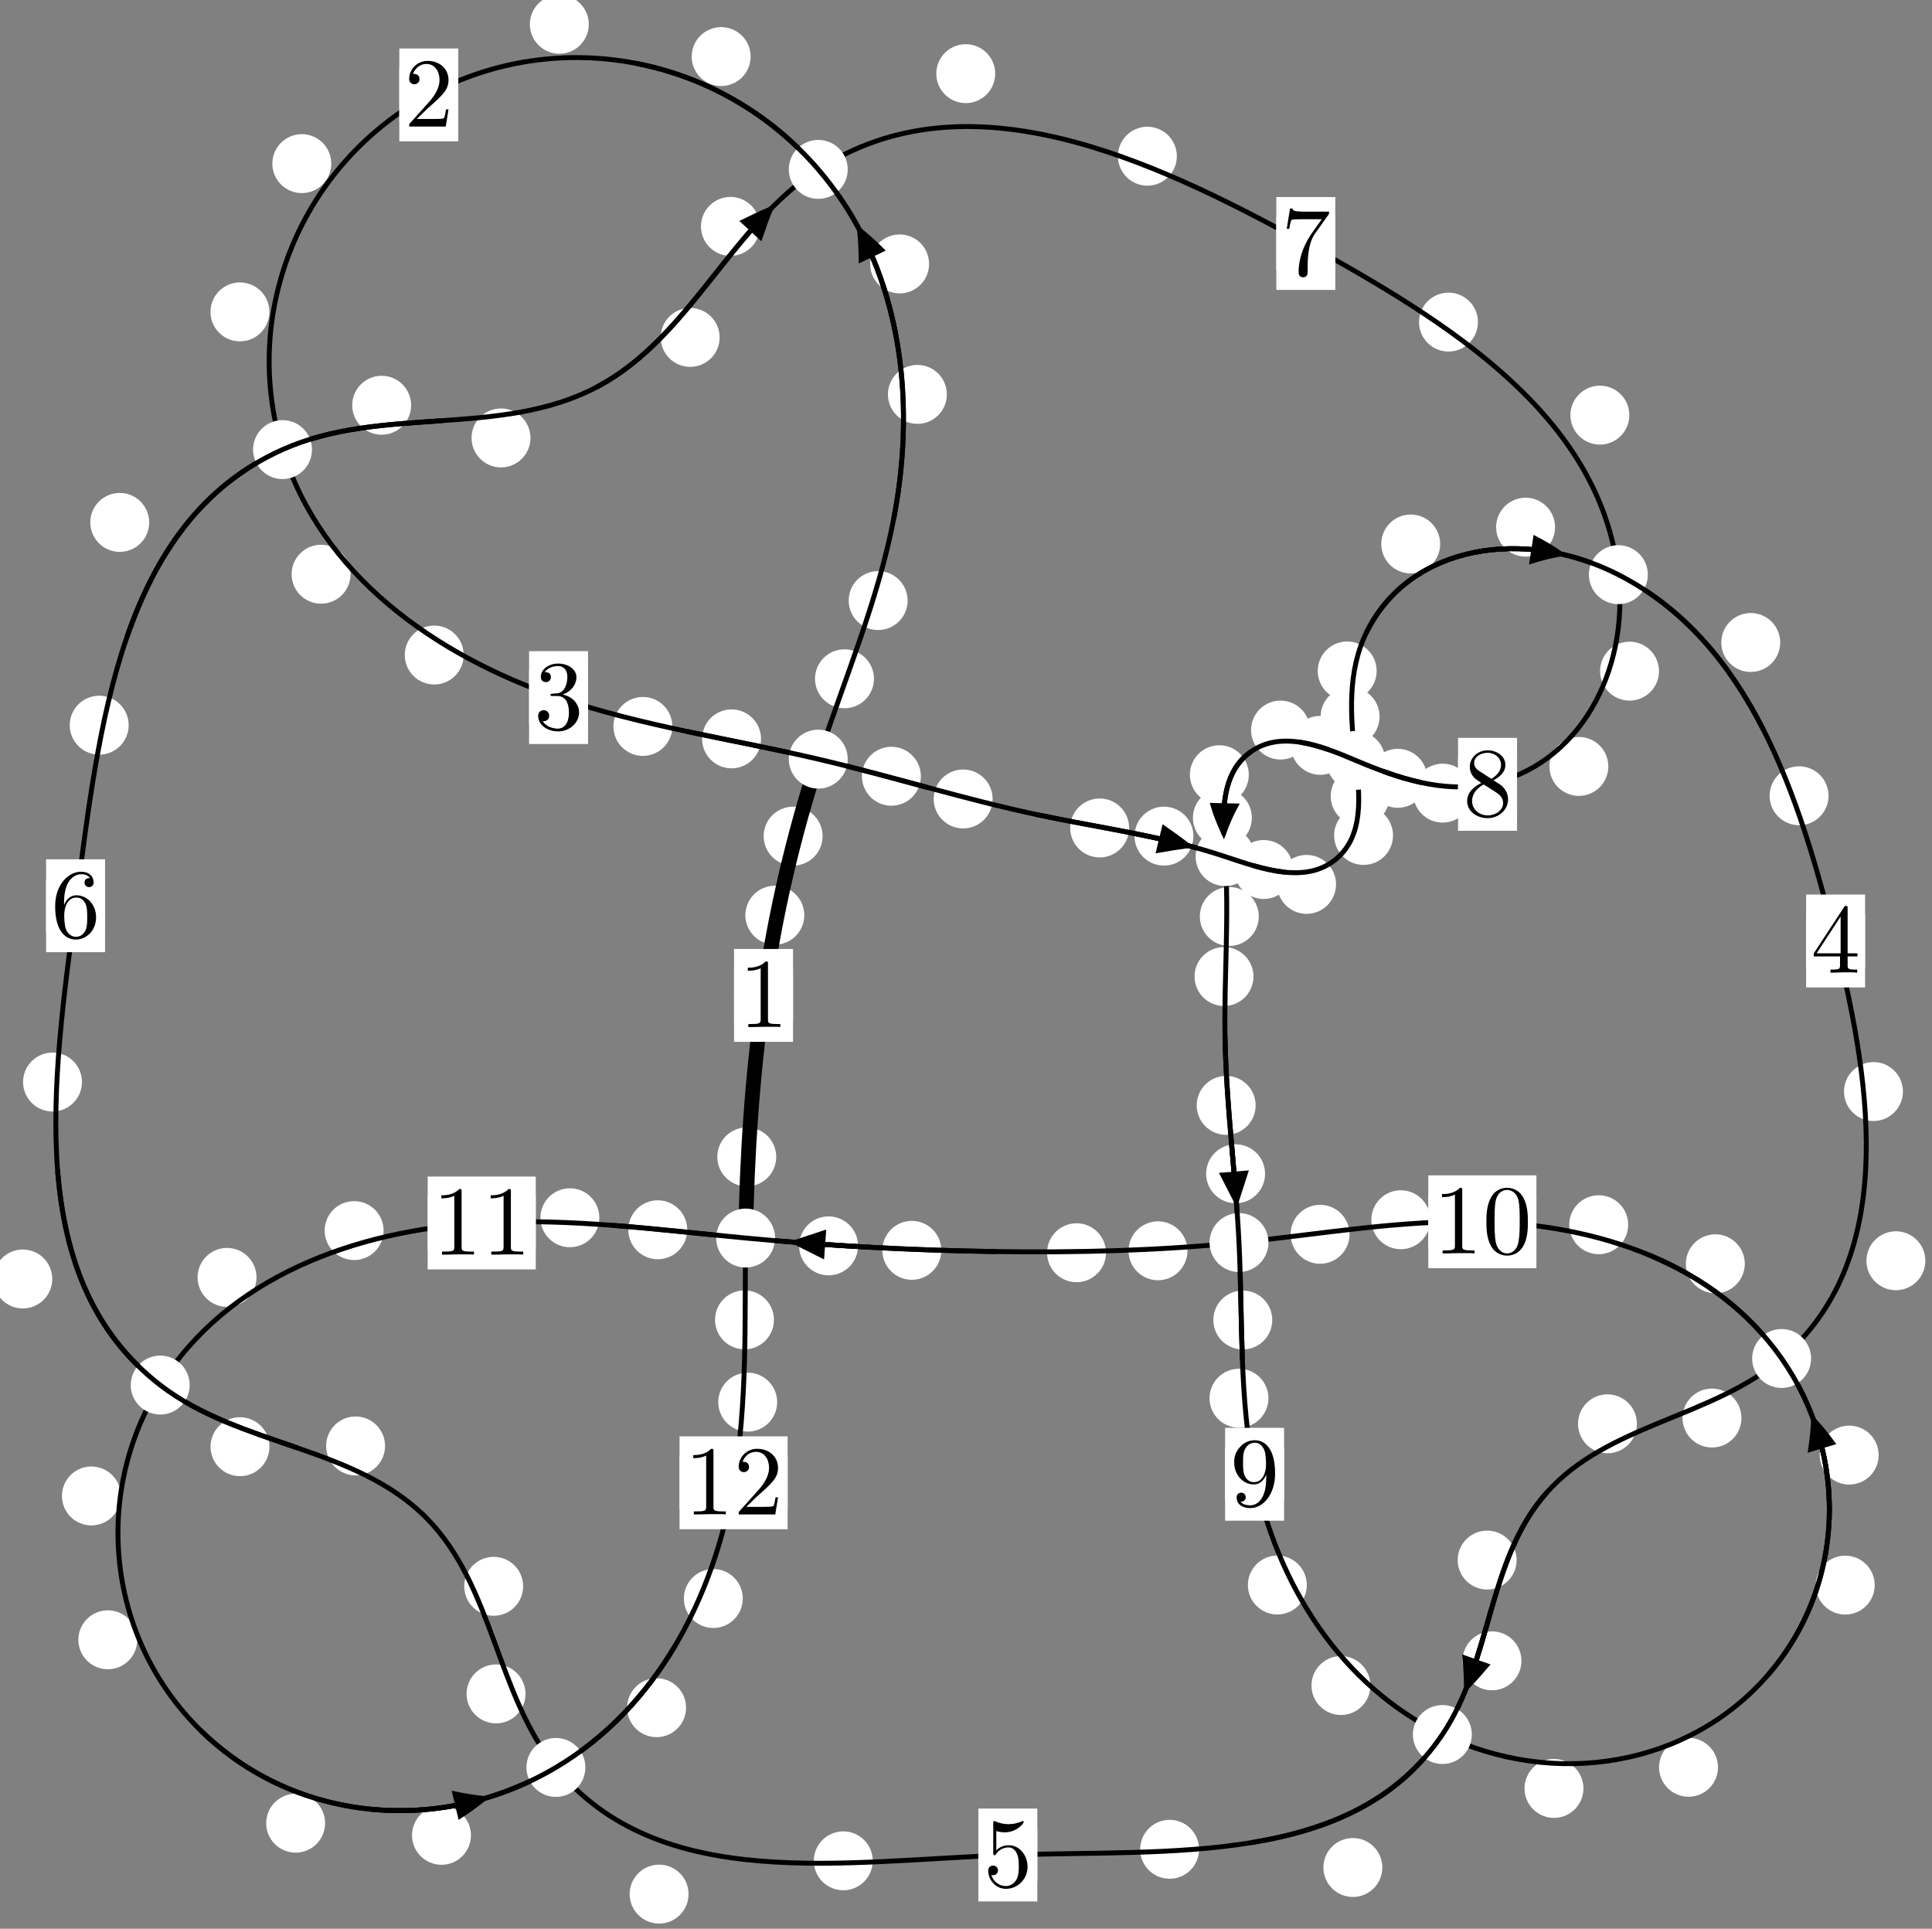 <?xml version="1.0"?>
<!-- Created by MetaPost 1.999 on 2021.07.06:0011 -->
<svg version="1.1" xmlns="http://www.w3.org/2000/svg" xmlns:xlink="http://www.w3.org/1999/xlink" width="195.972" height="195.634" viewBox="0 0 195.972 195.634">
<rect x="0" y="0" width="195.972" height="195.634" fill="#808080" stroke="none"/>
<!-- Original BoundingBox: -83.674881 -118.108795 112.297241 77.525467 -->
  <defs>
    <g transform="scale(0.01,0.01)" id="GLYPHcmr10_48">
      <path style="fill-rule: evenodd;" d="M460 -320C460 -400,455 -480,420 -554C374 -650,292 -666,250 -666C190 -666,117 -640,76 -547C44 -478,39 -400,39 -320C39 -245,43 -155,84 -79C127 2,200 22,249 22C303 22,379 1,423 -94C455 -163,460 -241,460 -320M249 -0C210 -0,151 -25,133 -121C122 -181,122 -273,122 -332C122 -396,122 -462,130 -516C149 -635,224 -644,249 -644C282 -644,348 -626,367 -527C377 -471,377 -395,377 -332C377 -257,377 -189,366 -125C351 -30,294 -0,249 -0"></path>
    </g>
    <g transform="scale(0.01,0.01)" id="GLYPHcmr10_49">
      <path style="fill-rule: evenodd;" d="M294 -640C294 -664,294 -666,271 -666C209 -602,121 -602,89 -602L89 -571C109 -571,168 -571,220 -597L220 -79C220 -43,217 -31,127 -31L95 -31L95 -0L257 -0L130 -3L217 -3L257 -3L297 -3L384 -3L419 -0L419 -31L387 -31C297 -31,294 -42,294 -79"></path>
    </g>
    <g transform="scale(0.01,0.01)" id="GLYPHcmr10_50">
      <path style="fill-rule: evenodd;" d="M127 -77L233 -180C389 -318,449 -372,449 -472C449 -586,359 -666,237 -666C124 -666,50 -574,50 -485C50 -429,100 -429,103 -429C120 -429,155 -441,155 -482C155 -508,137 -534,102 -534C94 -534,92 -534,89 -533C112 -598,166 -635,224 -635C315 -635,358 -554,358 -472C358 -392,308 -313,253 -251L61 -37C50 -26,50 -24,50 -0L421 -0L449 -174L424 -174C419 -144,412 -100,402 -85C395 -77,329 -77,307 -77"></path>
    </g>
    <g transform="scale(0.01,0.01)" id="GLYPHcmr10_51">
      <path style="fill-rule: evenodd;" d="M290 -352C372 -379,430 -449,430 -528C430 -610,342 -666,246 -666C145 -666,69 -606,69 -530C69 -497,91 -478,120 -478C151 -478,171 -500,171 -529C171 -579,124 -579,109 -579C140 -628,206 -641,242 -641C283 -641,338 -619,338 -529C338 -517,336 -459,310 -415C280 -367,246 -364,221 -363C213 -362,189 -360,182 -360C174 -359,167 -358,167 -348C167 -337,174 -337,191 -337L235 -337C317 -337,354 -269,354 -171C354 -35,285 -6,241 -6C198 -6,123 -23,88 -82C123 -77,154 -99,154 -137C154 -173,127 -193,98 -193C74 -193,42 -179,42 -135C42 -44,135 22,244 22C366 22,457 -69,457 -171C457 -253,394 -331,290 -352"></path>
    </g>
    <g transform="scale(0.01,0.01)" id="GLYPHcmr10_52">
      <path style="fill-rule: evenodd;" d="M294 -165L294 -78C294 -42,292 -31,218 -31L197 -31L197 -0L332 -0L238 -3L290 -3L332 -3L374 -3L427 -3L468 -0L468 -31L447 -31C373 -31,371 -42,371 -78L371 -165L471 -165L471 -196L371 -196L371 -651C371 -671,371 -677,355 -677C346 -677,343 -677,335 -665L28 -196L28 -165M300 -196L56 -196L300 -569"></path>
    </g>
    <g transform="scale(0.01,0.01)" id="GLYPHcmr10_53">
      <path style="fill-rule: evenodd;" d="M449 -201C449 -320,367 -420,259 -420C211 -420,168 -404,132 -369L132 -564C152 -558,185 -551,217 -551C340 -551,410 -642,410 -655C410 -661,407 -666,400 -666C399 -666,397 -666,392 -663C372 -654,323 -634,256 -634C216 -634,170 -641,123 -662C115 -665,113 -665,111 -665C101 -665,101 -657,101 -641L101 -345C101 -327,101 -319,115 -319C122 -319,124 -322,128 -328C139 -344,176 -398,257 -398C309 -398,334 -352,342 -334C358 -297,360 -258,360 -208C360 -173,360 -113,336 -71C312 -32,275 -6,229 -6C156 -6,99 -59,82 -118C85 -117,88 -116,99 -116C132 -116,149 -141,149 -165C149 -189,132 -214,99 -214C85 -214,50 -207,50 -161C50 -75,119 22,231 22C347 22,449 -74,449 -201"></path>
    </g>
    <g transform="scale(0.01,0.01)" id="GLYPHcmr10_54">
      <path style="fill-rule: evenodd;" d="M132 -328L132 -352C132 -605,256 -641,307 -641C331 -641,373 -635,395 -601C380 -601,340 -601,340 -556C340 -525,364 -510,386 -510C402 -510,432 -519,432 -558C432 -618,388 -666,305 -666C177 -666,42 -537,42 -316C42 -49,158 22,251 22C362 22,457 -72,457 -204C457 -331,368 -427,257 -427C189 -427,152 -376,132 -328M251 -6C188 -6,158 -66,152 -81C134 -128,134 -208,134 -226C134 -304,166 -404,256 -404C272 -404,318 -404,349 -342C367 -305,367 -254,367 -205C367 -157,367 -107,350 -71C320 -11,274 -6,251 -6"></path>
    </g>
    <g transform="scale(0.01,0.01)" id="GLYPHcmr10_55">
      <path style="fill-rule: evenodd;" d="M476 -609C485 -621,485 -623,485 -644L242 -644C120 -644,118 -657,114 -676L89 -676L56 -470L81 -470C84 -486,93 -549,106 -561C113 -567,191 -567,204 -567L411 -567C400 -551,321 -442,299 -409C209 -274,176 -135,176 -33C176 -23,176 22,222 22C268 22,268 -23,268 -33L268 -84C268 -139,271 -194,279 -248C283 -271,297 -357,341 -419"></path>
    </g>
    <g transform="scale(0.01,0.01)" id="GLYPHcmr10_56">
      <path style="fill-rule: evenodd;" d="M163 -457C117 -487,113 -521,113 -538C113 -599,178 -641,249 -641C322 -641,386 -589,386 -517C386 -460,347 -412,287 -377M309 -362C381 -399,430 -451,430 -517C430 -609,341 -666,250 -666C150 -666,69 -592,69 -499C69 -481,71 -436,113 -389C124 -377,161 -352,186 -335C128 -306,42 -250,42 -151C42 -45,144 22,249 22C362 22,457 -61,457 -168C457 -204,446 -249,408 -291C389 -312,373 -322,309 -362M209 -320L332 -242C360 -223,407 -193,407 -132C407 -58,332 -6,250 -6C164 -6,92 -68,92 -151C92 -209,124 -273,209 -320"></path>
    </g>
    <g transform="scale(0.01,0.01)" id="GLYPHcmr10_57">
      <path style="fill-rule: evenodd;" d="M367 -318L367 -286C367 -52,263 -6,205 -6C188 -6,134 -8,107 -42C151 -42,159 -71,159 -88C159 -119,135 -134,113 -134C97 -134,67 -125,67 -86C67 -19,121 22,206 22C335 22,457 -114,457 -329C457 -598,342 -666,253 -666C198 -666,149 -648,106 -603C65 -558,42 -516,42 -441C42 -316,130 -218,242 -218C303 -218,344 -260,367 -318M243 -241C227 -241,181 -241,150 -304C132 -341,132 -391,132 -440C132 -494,132 -541,153 -578C180 -628,218 -641,253 -641C299 -641,332 -607,349 -562C361 -530,365 -467,365 -421C365 -338,331 -241,243 -241"></path>
    </g>
  </defs>
  <path d="M81.583 92.829C81.583 92.036,81.268 91.276,80.707 90.716C80.147 90.155,79.387 89.84,78.594 89.84C77.801 89.84,77.041 90.155,76.481 90.716C75.92 91.276,75.605 92.036,75.605 92.829C75.605 93.622,75.92 94.382,76.481 94.942C77.041 95.503,77.801 95.818,78.594 95.818C79.387 95.818,80.147 95.503,80.707 94.942C81.268 94.382,81.583 93.622,81.583 92.829Z" style="fill: rgb(100%,100%,100%);stroke: none;"></path>
  <path d="M80.439 100.964C80.439 100.172,80.124 99.411,79.563 98.851C79.003 98.291,78.243 97.976,77.45 97.976C76.657 97.976,75.897 98.291,75.337 98.851C74.776 99.411,74.461 100.172,74.461 100.964C74.461 101.757,74.776 102.517,75.337 103.078C75.897 103.638,76.657 103.953,77.45 103.953C78.243 103.953,79.003 103.638,79.563 103.078C80.124 102.517,80.439 101.757,80.439 100.964Z" style="fill: rgb(100%,100%,100%);stroke: none;"></path>
  <path d="M88.649 68.849C88.649 68.056,88.334 67.296,87.773 66.736C87.213 66.175,86.453 65.86,85.66 65.86C84.867 65.86,84.107 66.175,83.547 66.736C82.986 67.296,82.671 68.056,82.671 68.849C82.671 69.642,82.986 70.402,83.547 70.962C84.107 71.523,84.867 71.838,85.66 71.838C86.453 71.838,87.213 71.523,87.773 70.962C88.334 70.402,88.649 69.642,88.649 68.849Z" style="fill: rgb(100%,100%,100%);stroke: none;"></path>
  <path d="M83.44 84.81C83.44 84.017,83.125 83.257,82.564 82.697C82.004 82.136,81.244 81.821,80.451 81.821C79.658 81.821,78.898 82.136,78.338 82.697C77.777 83.257,77.462 84.017,77.462 84.81C77.462 85.603,77.777 86.363,78.338 86.923C78.898 87.484,79.658 87.799,80.451 87.799C81.244 87.799,82.004 87.484,82.564 86.923C83.125 86.363,83.44 85.603,83.44 84.81Z" style="fill: rgb(100%,100%,100%);stroke: none;"></path>
  <path d="M96.045 40.003C96.045 39.21,95.73 38.45,95.17 37.89C94.609 37.329,93.849 37.014,93.056 37.014C92.264 37.014,91.504 37.329,90.943 37.89C90.383 38.45,90.068 39.21,90.068 40.003C90.068 40.796,90.383 41.556,90.943 42.116C91.504 42.677,92.264 42.992,93.056 42.992C93.849 42.992,94.609 42.677,95.17 42.116C95.73 41.556,96.045 40.796,96.045 40.003Z" style="fill: rgb(100%,100%,100%);stroke: none;"></path>
  <path d="M92.064 60.915C92.064 60.122,91.749 59.362,91.189 58.802C90.628 58.241,89.868 57.926,89.075 57.926C88.283 57.926,87.523 58.241,86.962 58.802C86.402 59.362,86.087 60.122,86.087 60.915C86.087 61.708,86.402 62.468,86.962 63.028C87.523 63.589,88.283 63.904,89.075 63.904C89.868 63.904,90.628 63.589,91.189 63.028C91.749 62.468,92.064 61.708,92.064 60.915Z" style="fill: rgb(100%,100%,100%);stroke: none;"></path>
  <path d="M76.14 5.738C76.14 4.945,75.825 4.185,75.265 3.625C74.704 3.064,73.944 2.749,73.152 2.749C72.359 2.749,71.599 3.064,71.038 3.625C70.478 4.185,70.163 4.945,70.163 5.738C70.163 6.531,70.478 7.291,71.038 7.851C71.599 8.412,72.359 8.727,73.152 8.727C73.944 8.727,74.704 8.412,75.265 7.851C75.825 7.291,76.14 6.531,76.14 5.738Z" style="fill: rgb(100%,100%,100%);stroke: none;"></path>
  <path d="M94.242 26.77C94.242 25.977,93.927 25.217,93.366 24.656C92.806 24.096,92.046 23.781,91.253 23.781C90.46 23.781,89.7 24.096,89.14 24.656C88.579 25.217,88.264 25.977,88.264 26.77C88.264 27.562,88.579 28.323,89.14 28.883C89.7 29.444,90.46 29.759,91.253 29.759C92.046 29.759,92.806 29.444,93.366 28.883C93.927 28.323,94.242 27.562,94.242 26.77Z" style="fill: rgb(100%,100%,100%);stroke: none;"></path>
  <path d="M33.603 16.597C33.603 15.804,33.288 15.044,32.728 14.484C32.167 13.923,31.407 13.608,30.614 13.608C29.822 13.608,29.062 13.923,28.501 14.484C27.941 15.044,27.626 15.804,27.626 16.597C27.626 17.39,27.941 18.15,28.501 18.71C29.062 19.271,29.822 19.586,30.614 19.586C31.407 19.586,32.167 19.271,32.728 18.71C33.288 18.15,33.603 17.39,33.603 16.597Z" style="fill: rgb(100%,100%,100%);stroke: none;"></path>
  <path d="M59.722 2.463C59.722 1.671,59.407 0.91,58.846 0.35C58.286 -0.211,57.526 -0.525,56.733 -0.525C55.94 -0.525,55.18 -0.211,54.62 0.35C54.059 0.91,53.744 1.671,53.744 2.463C53.744 3.256,54.059 4.016,54.62 4.577C55.18 5.137,55.94 5.452,56.733 5.452C57.526 5.452,58.286 5.137,58.846 4.577C59.407 4.016,59.722 3.256,59.722 2.463Z" style="fill: rgb(100%,100%,100%);stroke: none;"></path>
  <path d="M35.556 58.243C35.556 57.451,35.242 56.69,34.681 56.13C34.121 55.569,33.36 55.255,32.568 55.255C31.775 55.255,31.015 55.569,30.454 56.13C29.894 56.69,29.579 57.451,29.579 58.243C29.579 59.036,29.894 59.796,30.454 60.357C31.015 60.917,31.775 61.232,32.568 61.232C33.36 61.232,34.121 60.917,34.681 60.357C35.242 59.796,35.556 59.036,35.556 58.243Z" style="fill: rgb(100%,100%,100%);stroke: none;"></path>
  <path d="M27.326 31.635C27.326 30.842,27.012 30.082,26.451 29.522C25.891 28.961,25.13 28.646,24.338 28.646C23.545 28.646,22.785 28.961,22.224 29.522C21.664 30.082,21.349 30.842,21.349 31.635C21.349 32.428,21.664 33.188,22.224 33.748C22.785 34.309,23.545 34.624,24.338 34.624C25.13 34.624,25.891 34.309,26.451 33.748C27.012 33.188,27.326 32.428,27.326 31.635Z" style="fill: rgb(100%,100%,100%);stroke: none;"></path>
  <path d="M68.198 73.681C68.198 72.889,67.883 72.128,67.323 71.568C66.763 71.007,66.002 70.693,65.21 70.693C64.417 70.693,63.657 71.007,63.096 71.568C62.536 72.128,62.221 72.889,62.221 73.681C62.221 74.474,62.536 75.234,63.096 75.795C63.657 76.355,64.417 76.67,65.21 76.67C66.002 76.67,66.763 76.355,67.323 75.795C67.883 75.234,68.198 74.474,68.198 73.681Z" style="fill: rgb(100%,100%,100%);stroke: none;"></path>
  <path d="M47.034 66.439C47.034 65.647,46.719 64.886,46.158 64.326C45.598 63.765,44.838 63.451,44.045 63.451C43.252 63.451,42.492 63.765,41.932 64.326C41.371 64.886,41.056 65.647,41.056 66.439C41.056 67.232,41.371 67.992,41.932 68.553C42.492 69.113,43.252 69.428,44.045 69.428C44.838 69.428,45.598 69.113,46.158 68.553C46.719 67.992,47.034 67.232,47.034 66.439Z" style="fill: rgb(100%,100%,100%);stroke: none;"></path>
  <path d="M93.408 78.735C93.408 77.943,93.093 77.183,92.532 76.622C91.972 76.062,91.212 75.747,90.419 75.747C89.626 75.747,88.866 76.062,88.306 76.622C87.745 77.183,87.43 77.943,87.43 78.735C87.43 79.528,87.745 80.288,88.306 80.849C88.866 81.409,89.626 81.724,90.419 81.724C91.212 81.724,91.972 81.409,92.532 80.849C93.093 80.288,93.408 79.528,93.408 78.735Z" style="fill: rgb(100%,100%,100%);stroke: none;"></path>
  <path d="M77.195 74.943C77.195 74.15,76.88 73.39,76.319 72.83C75.759 72.269,74.999 71.954,74.206 71.954C73.413 71.954,72.653 72.269,72.093 72.83C71.532 73.39,71.217 74.15,71.217 74.943C71.217 75.736,71.532 76.496,72.093 77.056C72.653 77.617,73.413 77.932,74.206 77.932C74.999 77.932,75.759 77.617,76.319 77.056C76.88 76.496,77.195 75.736,77.195 74.943Z" style="fill: rgb(100%,100%,100%);stroke: none;"></path>
  <path d="M114.532 83.979C114.532 83.187,114.218 82.426,113.657 81.866C113.097 81.305,112.336 80.99,111.544 80.99C110.751 80.99,109.991 81.305,109.43 81.866C108.87 82.426,108.555 83.187,108.555 83.979C108.555 84.772,108.87 85.532,109.43 86.093C109.991 86.653,110.751 86.968,111.544 86.968C112.336 86.968,113.097 86.653,113.657 86.093C114.218 85.532,114.532 84.772,114.532 83.979Z" style="fill: rgb(100%,100%,100%);stroke: none;"></path>
  <path d="M100.686 81.038C100.686 80.246,100.371 79.486,99.81 78.925C99.25 78.365,98.49 78.05,97.697 78.05C96.904 78.05,96.144 78.365,95.584 78.925C95.023 79.486,94.708 80.246,94.708 81.038C94.708 81.831,95.023 82.591,95.584 83.152C96.144 83.712,96.904 84.027,97.697 84.027C98.49 84.027,99.25 83.712,99.81 83.152C100.371 82.591,100.686 81.831,100.686 81.038Z" style="fill: rgb(100%,100%,100%);stroke: none;"></path>
  <path d="M131.169 88.194C131.169 87.402,130.854 86.641,130.293 86.081C129.733 85.521,128.973 85.206,128.18 85.206C127.387 85.206,126.627 85.521,126.067 86.081C125.506 86.641,125.191 87.402,125.191 88.194C125.191 88.987,125.506 89.747,126.067 90.308C126.627 90.868,127.387 91.183,128.18 91.183C128.973 91.183,129.733 90.868,130.293 90.308C130.854 89.747,131.169 88.987,131.169 88.194Z" style="fill: rgb(100%,100%,100%);stroke: none;"></path>
  <path d="M121.055 84.808C121.055 84.016,120.74 83.255,120.18 82.695C119.619 82.134,118.859 81.82,118.066 81.82C117.274 81.82,116.514 82.134,115.953 82.695C115.393 83.255,115.078 84.016,115.078 84.808C115.078 85.601,115.393 86.361,115.953 86.922C116.514 87.482,117.274 87.797,118.066 87.797C118.859 87.797,119.619 87.482,120.18 86.922C120.74 86.361,121.055 85.601,121.055 84.808Z" style="fill: rgb(100%,100%,100%);stroke: none;"></path>
  <path d="M141.302 84.741C141.302 83.948,140.987 83.188,140.427 82.627C139.866 82.067,139.106 81.752,138.313 81.752C137.521 81.752,136.761 82.067,136.2 82.627C135.64 83.188,135.325 83.948,135.325 84.741C135.325 85.533,135.64 86.293,136.2 86.854C136.761 87.414,137.521 87.729,138.313 87.729C139.106 87.729,139.866 87.414,140.427 86.854C140.987 86.293,141.302 85.533,141.302 84.741Z" style="fill: rgb(100%,100%,100%);stroke: none;"></path>
  <path d="M135.52 89.704C135.52 88.911,135.205 88.151,134.645 87.59C134.084 87.03,133.324 86.715,132.532 86.715C131.739 86.715,130.979 87.03,130.418 87.59C129.858 88.151,129.543 88.911,129.543 89.704C129.543 90.496,129.858 91.256,130.418 91.817C130.979 92.377,131.739 92.692,132.532 92.692C133.324 92.692,134.084 92.377,134.645 91.817C135.205 91.256,135.52 90.496,135.52 89.704Z" style="fill: rgb(100%,100%,100%);stroke: none;"></path>
  <path d="M139.938 72.684C139.938 71.891,139.623 71.131,139.063 70.57C138.502 70.01,137.742 69.695,136.95 69.695C136.157 69.695,135.397 70.01,134.836 70.57C134.276 71.131,133.961 71.891,133.961 72.684C133.961 73.476,134.276 74.237,134.836 74.797C135.397 75.358,136.157 75.672,136.95 75.672C137.742 75.672,138.502 75.358,139.063 74.797C139.623 74.237,139.938 73.476,139.938 72.684Z" style="fill: rgb(100%,100%,100%);stroke: none;"></path>
  <path d="M140.958 80.748C140.958 79.956,140.643 79.196,140.082 78.635C139.522 78.075,138.762 77.76,137.969 77.76C137.176 77.76,136.416 78.075,135.856 78.635C135.295 79.196,134.98 79.956,134.98 80.748C134.98 81.541,135.295 82.301,135.856 82.862C136.416 83.422,137.176 83.737,137.969 83.737C138.762 83.737,139.522 83.422,140.082 82.862C140.643 82.301,140.958 81.541,140.958 80.748Z" style="fill: rgb(100%,100%,100%);stroke: none;"></path>
  <path d="M146.085 55.176C146.085 54.383,145.77 53.623,145.209 53.062C144.649 52.502,143.889 52.187,143.096 52.187C142.303 52.187,141.543 52.502,140.983 53.062C140.422 53.623,140.107 54.383,140.107 55.176C140.107 55.968,140.422 56.728,140.983 57.289C141.543 57.849,142.303 58.164,143.096 58.164C143.889 58.164,144.649 57.849,145.209 57.289C145.77 56.728,146.085 55.968,146.085 55.176Z" style="fill: rgb(100%,100%,100%);stroke: none;"></path>
  <path d="M139.64 68.054C139.64 67.262,139.325 66.501,138.765 65.941C138.204 65.38,137.444 65.066,136.651 65.066C135.859 65.066,135.099 65.38,134.538 65.941C133.978 66.501,133.663 67.262,133.663 68.054C133.663 68.847,133.978 69.607,134.538 70.168C135.099 70.728,135.859 71.043,136.651 71.043C137.444 71.043,138.204 70.728,138.765 70.168C139.325 69.607,139.64 68.847,139.64 68.054Z" style="fill: rgb(100%,100%,100%);stroke: none;"></path>
  <path d="M180.576 65.167C180.576 64.375,180.261 63.615,179.701 63.054C179.14 62.494,178.38 62.179,177.588 62.179C176.795 62.179,176.035 62.494,175.474 63.054C174.914 63.615,174.599 64.375,174.599 65.167C174.599 65.96,174.914 66.72,175.474 67.281C176.035 67.841,176.795 68.156,177.588 68.156C178.38 68.156,179.14 67.841,179.701 67.281C180.261 66.72,180.576 65.96,180.576 65.167Z" style="fill: rgb(100%,100%,100%);stroke: none;"></path>
  <path d="M157.737 53.471C157.737 52.678,157.422 51.918,156.861 51.357C156.301 50.797,155.541 50.482,154.748 50.482C153.955 50.482,153.195 50.797,152.635 51.357C152.074 51.918,151.759 52.678,151.759 53.471C151.759 54.263,152.074 55.023,152.635 55.584C153.195 56.144,153.955 56.459,154.748 56.459C155.541 56.459,156.301 56.144,156.861 55.584C157.422 55.023,157.737 54.263,157.737 53.471Z" style="fill: rgb(100%,100%,100%);stroke: none;"></path>
  <path d="M193.023 110.715C193.023 109.922,192.708 109.162,192.148 108.602C191.587 108.041,190.827 107.726,190.035 107.726C189.242 107.726,188.482 108.041,187.921 108.602C187.361 109.162,187.046 109.922,187.046 110.715C187.046 111.508,187.361 112.268,187.921 112.828C188.482 113.389,189.242 113.704,190.035 113.704C190.827 113.704,191.587 113.389,192.148 112.828C192.708 112.268,193.023 111.508,193.023 110.715Z" style="fill: rgb(100%,100%,100%);stroke: none;"></path>
  <path d="M185.478 80.715C185.478 79.923,185.163 79.162,184.602 78.602C184.042 78.041,183.282 77.726,182.489 77.726C181.696 77.726,180.936 78.041,180.376 78.602C179.815 79.162,179.5 79.923,179.5 80.715C179.5 81.508,179.815 82.268,180.376 82.829C180.936 83.389,181.696 83.704,182.489 83.704C183.282 83.704,184.042 83.389,184.602 82.829C185.163 82.268,185.478 81.508,185.478 80.715Z" style="fill: rgb(100%,100%,100%);stroke: none;"></path>
  <path d="M176.644 143.832C176.644 143.039,176.329 142.279,175.769 141.718C175.208 141.158,174.448 140.843,173.656 140.843C172.863 140.843,172.103 141.158,171.542 141.718C170.982 142.279,170.667 143.039,170.667 143.832C170.667 144.624,170.982 145.385,171.542 145.945C172.103 146.506,172.863 146.821,173.656 146.821C174.448 146.821,175.208 146.506,175.769 145.945C176.329 145.385,176.644 144.624,176.644 143.832Z" style="fill: rgb(100%,100%,100%);stroke: none;"></path>
  <path d="M195.297 127.878C195.297 127.085,194.982 126.325,194.422 125.765C193.861 125.204,193.101 124.889,192.309 124.889C191.516 124.889,190.756 125.204,190.195 125.765C189.635 126.325,189.32 127.085,189.32 127.878C189.32 128.671,189.635 129.431,190.195 129.991C190.756 130.552,191.516 130.867,192.309 130.867C193.101 130.867,193.861 130.552,194.422 129.991C194.982 129.431,195.297 128.671,195.297 127.878Z" style="fill: rgb(100%,100%,100%);stroke: none;"></path>
  <path d="M153.838 158.238C153.838 157.445,153.523 156.685,152.963 156.124C152.402 155.564,151.642 155.249,150.849 155.249C150.057 155.249,149.297 155.564,148.736 156.124C148.176 156.685,147.861 157.445,147.861 158.238C147.861 159.03,148.176 159.79,148.736 160.351C149.297 160.911,150.057 161.226,150.849 161.226C151.642 161.226,152.402 160.911,152.963 160.351C153.523 159.79,153.838 159.03,153.838 158.238Z" style="fill: rgb(100%,100%,100%);stroke: none;"></path>
  <path d="M166.041 144.416C166.041 143.624,165.726 142.864,165.166 142.303C164.606 141.743,163.845 141.428,163.053 141.428C162.26 141.428,161.5 141.743,160.939 142.303C160.379 142.864,160.064 143.624,160.064 144.416C160.064 145.209,160.379 145.969,160.939 146.53C161.5 147.09,162.26 147.405,163.053 147.405C163.845 147.405,164.606 147.09,165.166 146.53C165.726 145.969,166.041 145.209,166.041 144.416Z" style="fill: rgb(100%,100%,100%);stroke: none;"></path>
  <path d="M140.216 189.421C140.216 188.628,139.901 187.868,139.341 187.307C138.78 186.747,138.02 186.432,137.227 186.432C136.435 186.432,135.675 186.747,135.114 187.307C134.554 187.868,134.239 188.628,134.239 189.421C134.239 190.213,134.554 190.974,135.114 191.534C135.675 192.094,136.435 192.409,137.227 192.409C138.02 192.409,138.78 192.094,139.341 191.534C139.901 190.974,140.216 190.213,140.216 189.421Z" style="fill: rgb(100%,100%,100%);stroke: none;"></path>
  <path d="M154.327 168.458C154.327 167.665,154.012 166.905,153.451 166.345C152.891 165.784,152.13 165.469,151.338 165.469C150.545 165.469,149.785 165.784,149.224 166.345C148.664 166.905,148.349 167.665,148.349 168.458C148.349 169.251,148.664 170.011,149.224 170.571C149.785 171.132,150.545 171.447,151.338 171.447C152.13 171.447,152.891 171.132,153.451 170.571C154.012 170.011,154.327 169.251,154.327 168.458Z" style="fill: rgb(100%,100%,100%);stroke: none;"></path>
  <path d="M88.527 188.743C88.527 187.95,88.212 187.19,87.651 186.63C87.091 186.069,86.331 185.754,85.538 185.754C84.745 185.754,83.985 186.069,83.425 186.63C82.864 187.19,82.549 187.95,82.549 188.743C82.549 189.536,82.864 190.296,83.425 190.856C83.985 191.417,84.745 191.732,85.538 191.732C86.331 191.732,87.091 191.417,87.651 190.856C88.212 190.296,88.527 189.536,88.527 188.743Z" style="fill: rgb(100%,100%,100%);stroke: none;"></path>
  <path d="M121.628 187.575C121.628 186.782,121.313 186.022,120.753 185.461C120.192 184.901,119.432 184.586,118.639 184.586C117.847 184.586,117.087 184.901,116.526 185.461C115.966 186.022,115.651 186.782,115.651 187.575C115.651 188.367,115.966 189.127,116.526 189.688C117.087 190.248,117.847 190.563,118.639 190.563C119.432 190.563,120.192 190.248,120.753 189.688C121.313 189.127,121.628 188.367,121.628 187.575Z" style="fill: rgb(100%,100%,100%);stroke: none;"></path>
  <path d="M53.304 171.813C53.304 171.021,52.989 170.261,52.428 169.7C51.868 169.14,51.108 168.825,50.315 168.825C49.522 168.825,48.762 169.14,48.202 169.7C47.641 170.261,47.326 171.021,47.326 171.813C47.326 172.606,47.641 173.366,48.202 173.927C48.762 174.487,49.522 174.802,50.315 174.802C51.108 174.802,51.868 174.487,52.428 173.927C52.989 173.366,53.304 172.606,53.304 171.813Z" style="fill: rgb(100%,100%,100%);stroke: none;"></path>
  <path d="M69.844 192.12C69.844 191.327,69.529 190.567,68.968 190.007C68.408 189.446,67.648 189.131,66.855 189.131C66.062 189.131,65.302 189.446,64.742 190.007C64.181 190.567,63.866 191.327,63.866 192.12C63.866 192.913,64.181 193.673,64.742 194.233C65.302 194.794,66.062 195.109,66.855 195.109C67.648 195.109,68.408 194.794,68.968 194.233C69.529 193.673,69.844 192.913,69.844 192.12Z" style="fill: rgb(100%,100%,100%);stroke: none;"></path>
  <path d="M39.058 146.661C39.058 145.868,38.743 145.108,38.183 144.548C37.622 143.987,36.862 143.672,36.07 143.672C35.277 143.672,34.517 143.987,33.956 144.548C33.396 145.108,33.081 145.868,33.081 146.661C33.081 147.454,33.396 148.214,33.956 148.774C34.517 149.335,35.277 149.65,36.07 149.65C36.862 149.65,37.622 149.335,38.183 148.774C38.743 148.214,39.058 147.454,39.058 146.661Z" style="fill: rgb(100%,100%,100%);stroke: none;"></path>
  <path d="M53.065 160.899C53.065 160.106,52.75 159.346,52.19 158.785C51.629 158.225,50.869 157.91,50.076 157.91C49.284 157.91,48.524 158.225,47.963 158.785C47.403 159.346,47.088 160.106,47.088 160.899C47.088 161.691,47.403 162.452,47.963 163.012C48.524 163.572,49.284 163.887,50.076 163.887C50.869 163.887,51.629 163.572,52.19 163.012C52.75 162.452,53.065 161.691,53.065 160.899Z" style="fill: rgb(100%,100%,100%);stroke: none;"></path>
  <path d="M5.303 129.727C5.303 128.934,4.988 128.174,4.427 127.614C3.867 127.053,3.107 126.738,2.314 126.738C1.521 126.738,0.761 127.053,0.201 127.614C-0.36 128.174,-0.675 128.934,-0.675 129.727C-0.675 130.52,-0.36 131.28,0.201 131.84C0.761 132.401,1.521 132.716,2.314 132.716C3.107 132.716,3.867 132.401,4.427 131.84C4.988 131.28,5.303 130.52,5.303 129.727Z" style="fill: rgb(100%,100%,100%);stroke: none;"></path>
  <path d="M27.333 146.737C27.333 145.945,27.019 145.184,26.458 144.624C25.898 144.064,25.137 143.749,24.345 143.749C23.552 143.749,22.792 144.064,22.231 144.624C21.671 145.184,21.356 145.945,21.356 146.737C21.356 147.53,21.671 148.29,22.231 148.851C22.792 149.411,23.552 149.726,24.345 149.726C25.137 149.726,25.898 149.411,26.458 148.851C27.019 148.29,27.333 147.53,27.333 146.737Z" style="fill: rgb(100%,100%,100%);stroke: none;"></path>
  <path d="M13.051 73.556C13.051 72.764,12.736 72.004,12.176 71.443C11.615 70.883,10.855 70.568,10.062 70.568C9.27 70.568,8.509 70.883,7.949 71.443C7.389 72.004,7.074 72.764,7.074 73.556C7.074 74.349,7.389 75.109,7.949 75.67C8.509 76.23,9.27 76.545,10.062 76.545C10.855 76.545,11.615 76.23,12.176 75.67C12.736 75.109,13.051 74.349,13.051 73.556Z" style="fill: rgb(100%,100%,100%);stroke: none;"></path>
  <path d="M8.316 109.75C8.316 108.957,8.001 108.197,7.441 107.637C6.881 107.076,6.12 106.761,5.328 106.761C4.535 106.761,3.775 107.076,3.214 107.637C2.654 108.197,2.339 108.957,2.339 109.75C2.339 110.543,2.654 111.303,3.214 111.863C3.775 112.424,4.535 112.739,5.328 112.739C6.12 112.739,6.881 112.424,7.441 111.863C8.001 111.303,8.316 110.543,8.316 109.75Z" style="fill: rgb(100%,100%,100%);stroke: none;"></path>
  <path d="M41.703 41.105C41.703 40.312,41.388 39.552,40.827 38.992C40.267 38.431,39.507 38.116,38.714 38.116C37.921 38.116,37.161 38.431,36.601 38.992C36.04 39.552,35.725 40.312,35.725 41.105C35.725 41.898,36.04 42.658,36.601 43.218C37.161 43.779,37.921 44.094,38.714 44.094C39.507 44.094,40.267 43.779,40.827 43.218C41.388 42.658,41.703 41.898,41.703 41.105Z" style="fill: rgb(100%,100%,100%);stroke: none;"></path>
  <path d="M15.135 52.988C15.135 52.195,14.82 51.435,14.26 50.874C13.699 50.314,12.939 49.999,12.146 49.999C11.354 49.999,10.593 50.314,10.033 50.874C9.472 51.435,9.157 52.195,9.157 52.988C9.157 53.78,9.472 54.541,10.033 55.101C10.593 55.662,11.354 55.977,12.146 55.977C12.939 55.977,13.699 55.662,14.26 55.101C14.82 54.541,15.135 53.78,15.135 52.988Z" style="fill: rgb(100%,100%,100%);stroke: none;"></path>
  <path d="M72.995 34.225C72.995 33.432,72.68 32.672,72.12 32.111C71.559 31.551,70.799 31.236,70.006 31.236C69.214 31.236,68.453 31.551,67.893 32.111C67.333 32.672,67.018 33.432,67.018 34.225C67.018 35.017,67.333 35.777,67.893 36.338C68.453 36.898,69.214 37.213,70.006 37.213C70.799 37.213,71.559 36.898,72.12 36.338C72.68 35.777,72.995 35.017,72.995 34.225Z" style="fill: rgb(100%,100%,100%);stroke: none;"></path>
  <path d="M53.809 44.421C53.809 43.628,53.494 42.868,52.933 42.307C52.373 41.747,51.613 41.432,50.82 41.432C50.027 41.432,49.267 41.747,48.707 42.307C48.146 42.868,47.831 43.628,47.831 44.421C47.831 45.213,48.146 45.973,48.707 46.534C49.267 47.094,50.027 47.409,50.82 47.409C51.613 47.409,52.373 47.094,52.933 46.534C53.494 45.973,53.809 45.213,53.809 44.421Z" style="fill: rgb(100%,100%,100%);stroke: none;"></path>
  <path d="M100.949 7.47C100.949 6.678,100.634 5.917,100.074 5.357C99.513 4.796,98.753 4.482,97.961 4.482C97.168 4.482,96.408 4.796,95.847 5.357C95.287 5.917,94.972 6.678,94.972 7.47C94.972 8.263,95.287 9.023,95.847 9.584C96.408 10.144,97.168 10.459,97.961 10.459C98.753 10.459,99.513 10.144,100.074 9.584C100.634 9.023,100.949 8.263,100.949 7.47Z" style="fill: rgb(100%,100%,100%);stroke: none;"></path>
  <path d="M77.08 22.963C77.08 22.171,76.765 21.411,76.204 20.85C75.644 20.29,74.884 19.975,74.091 19.975C73.298 19.975,72.538 20.29,71.978 20.85C71.417 21.411,71.102 22.171,71.102 22.963C71.102 23.756,71.417 24.516,71.978 25.077C72.538 25.637,73.298 25.952,74.091 25.952C74.884 25.952,75.644 25.637,76.204 25.077C76.765 24.516,77.08 23.756,77.08 22.963Z" style="fill: rgb(100%,100%,100%);stroke: none;"></path>
  <path d="M149.916 32.67C149.916 31.877,149.601 31.117,149.04 30.556C148.48 29.996,147.719 29.681,146.927 29.681C146.134 29.681,145.374 29.996,144.813 30.556C144.253 31.117,143.938 31.877,143.938 32.67C143.938 33.462,144.253 34.222,144.813 34.783C145.374 35.343,146.134 35.658,146.927 35.658C147.719 35.658,148.48 35.343,149.04 34.783C149.601 34.222,149.916 33.462,149.916 32.67Z" style="fill: rgb(100%,100%,100%);stroke: none;"></path>
  <path d="M119.372 15.844C119.372 15.051,119.057 14.291,118.497 13.731C117.936 13.17,117.176 12.855,116.384 12.855C115.591 12.855,114.831 13.17,114.27 13.731C113.71 14.291,113.395 15.051,113.395 15.844C113.395 16.637,113.71 17.397,114.27 17.957C114.831 18.518,115.591 18.833,116.384 18.833C117.176 18.833,117.936 18.518,118.497 17.957C119.057 17.397,119.372 16.637,119.372 15.844Z" style="fill: rgb(100%,100%,100%);stroke: none;"></path>
  <path d="M168.28 68.074C168.28 67.281,167.965 66.521,167.405 65.961C166.844 65.4,166.084 65.085,165.292 65.085C164.499 65.085,163.739 65.4,163.178 65.961C162.618 66.521,162.303 67.281,162.303 68.074C162.303 68.867,162.618 69.627,163.178 70.187C163.739 70.748,164.499 71.063,165.292 71.063C166.084 71.063,166.844 70.748,167.405 70.187C167.965 69.627,168.28 68.867,168.28 68.074Z" style="fill: rgb(100%,100%,100%);stroke: none;"></path>
  <path d="M165.272 42.107C165.272 41.314,164.957 40.554,164.397 39.994C163.836 39.433,163.076 39.118,162.284 39.118C161.491 39.118,160.731 39.433,160.17 39.994C159.61 40.554,159.295 41.314,159.295 42.107C159.295 42.9,159.61 43.66,160.17 44.22C160.731 44.781,161.491 45.096,162.284 45.096C163.076 45.096,163.836 44.781,164.397 44.22C164.957 43.66,165.272 42.9,165.272 42.107Z" style="fill: rgb(100%,100%,100%);stroke: none;"></path>
  <path d="M149.322 80.448C149.322 79.656,149.007 78.896,148.447 78.335C147.886 77.775,147.126 77.46,146.333 77.46C145.541 77.46,144.781 77.775,144.22 78.335C143.66 78.896,143.345 79.656,143.345 80.448C143.345 81.241,143.66 82.001,144.22 82.562C144.781 83.122,145.541 83.437,146.333 83.437C147.126 83.437,147.886 83.122,148.447 82.562C149.007 82.001,149.322 81.241,149.322 80.448Z" style="fill: rgb(100%,100%,100%);stroke: none;"></path>
  <path d="M163.141 77.737C163.141 76.945,162.827 76.185,162.266 75.624C161.706 75.064,160.945 74.749,160.153 74.749C159.36 74.749,158.6 75.064,158.039 75.624C157.479 76.185,157.164 76.945,157.164 77.737C157.164 78.53,157.479 79.29,158.039 79.851C158.6 80.411,159.36 80.726,160.153 80.726C160.945 80.726,161.706 80.411,162.266 79.851C162.827 79.29,163.141 78.53,163.141 77.737Z" style="fill: rgb(100%,100%,100%);stroke: none;"></path>
  <path d="M136.907 75.599C136.907 74.806,136.592 74.046,136.032 73.486C135.471 72.925,134.711 72.61,133.918 72.61C133.126 72.61,132.366 72.925,131.805 73.486C131.245 74.046,130.93 74.806,130.93 75.599C130.93 76.392,131.245 77.152,131.805 77.712C132.366 78.273,133.126 78.588,133.918 78.588C134.711 78.588,135.471 78.273,136.032 77.712C136.592 77.152,136.907 76.392,136.907 75.599Z" style="fill: rgb(100%,100%,100%);stroke: none;"></path>
  <path d="M144.768 78.943C144.768 78.15,144.453 77.39,143.893 76.83C143.332 76.269,142.572 75.954,141.779 75.954C140.987 75.954,140.227 76.269,139.666 76.83C139.106 77.39,138.791 78.15,138.791 78.943C138.791 79.736,139.106 80.496,139.666 81.057C140.227 81.617,140.987 81.932,141.779 81.932C142.572 81.932,143.332 81.617,143.893 81.057C144.453 80.496,144.768 79.736,144.768 78.943Z" style="fill: rgb(100%,100%,100%);stroke: none;"></path>
  <path d="M126.672 78.58C126.672 77.787,126.357 77.027,125.797 76.466C125.236 75.906,124.476 75.591,123.683 75.591C122.891 75.591,122.13 75.906,121.57 76.466C121.009 77.027,120.695 77.787,120.695 78.58C120.695 79.372,121.009 80.132,121.57 80.693C122.13 81.253,122.891 81.568,123.683 81.568C124.476 81.568,125.236 81.253,125.797 80.693C126.357 80.132,126.672 79.372,126.672 78.58Z" style="fill: rgb(100%,100%,100%);stroke: none;"></path>
  <path d="M132.878 74.051C132.878 73.258,132.564 72.498,132.003 71.938C131.443 71.377,130.682 71.062,129.89 71.062C129.097 71.062,128.337 71.377,127.776 71.938C127.216 72.498,126.901 73.258,126.901 74.051C126.901 74.844,127.216 75.604,127.776 76.164C128.337 76.725,129.097 77.04,129.89 77.04C130.682 77.04,131.443 76.725,132.003 76.164C132.564 75.604,132.878 74.844,132.878 74.051Z" style="fill: rgb(100%,100%,100%);stroke: none;"></path>
  <path d="M127.682 92.957C127.682 92.165,127.367 91.404,126.807 90.844C126.246 90.284,125.486 89.969,124.693 89.969C123.901 89.969,123.14 90.284,122.58 90.844C122.019 91.404,121.705 92.165,121.705 92.957C121.705 93.75,122.019 94.51,122.58 95.071C123.14 95.631,123.901 95.946,124.693 95.946C125.486 95.946,126.246 95.631,126.807 95.071C127.367 94.51,127.682 93.75,127.682 92.957Z" style="fill: rgb(100%,100%,100%);stroke: none;"></path>
  <path d="M126.981 82.949C126.981 82.157,126.666 81.397,126.106 80.836C125.545 80.276,124.785 79.961,123.992 79.961C123.2 79.961,122.439 80.276,121.879 80.836C121.318 81.397,121.004 82.157,121.004 82.949C121.004 83.742,121.318 84.502,121.879 85.063C122.439 85.623,123.2 85.938,123.992 85.938C124.785 85.938,125.545 85.623,126.106 85.063C126.666 84.502,126.981 83.742,126.981 82.949Z" style="fill: rgb(100%,100%,100%);stroke: none;"></path>
  <path d="M127.365 112.117C127.365 111.325,127.05 110.564,126.489 110.004C125.929 109.443,125.168 109.129,124.376 109.129C123.583 109.129,122.823 109.443,122.262 110.004C121.702 110.564,121.387 111.325,121.387 112.117C121.387 112.91,121.702 113.67,122.262 114.231C122.823 114.791,123.583 115.106,124.376 115.106C125.168 115.106,125.929 114.791,126.489 114.231C127.05 113.67,127.365 112.91,127.365 112.117Z" style="fill: rgb(100%,100%,100%);stroke: none;"></path>
  <path d="M127.145 99.048C127.145 98.255,126.83 97.495,126.27 96.935C125.709 96.374,124.949 96.059,124.156 96.059C123.364 96.059,122.604 96.374,122.043 96.935C121.483 97.495,121.168 98.255,121.168 99.048C121.168 99.841,121.483 100.601,122.043 101.161C122.604 101.722,123.364 102.037,124.156 102.037C124.949 102.037,125.709 101.722,126.27 101.161C126.83 100.601,127.145 99.841,127.145 99.048Z" style="fill: rgb(100%,100%,100%);stroke: none;"></path>
  <path d="M129.052 133.889C129.052 133.096,128.737 132.336,128.177 131.775C127.616 131.215,126.856 130.9,126.063 130.9C125.271 130.9,124.51 131.215,123.95 131.775C123.389 132.336,123.075 133.096,123.075 133.889C123.075 134.681,123.389 135.441,123.95 136.002C124.51 136.562,125.271 136.877,126.063 136.877C126.856 136.877,127.616 136.562,128.177 136.002C128.737 135.441,129.052 134.681,129.052 133.889Z" style="fill: rgb(100%,100%,100%);stroke: none;"></path>
  <path d="M128.322 119.056C128.322 118.263,128.007 117.503,127.447 116.942C126.886 116.382,126.126 116.067,125.334 116.067C124.541 116.067,123.781 116.382,123.22 116.942C122.66 117.503,122.345 118.263,122.345 119.056C122.345 119.848,122.66 120.609,123.22 121.169C123.781 121.73,124.541 122.044,125.334 122.044C126.126 122.044,126.886 121.73,127.447 121.169C128.007 120.609,128.322 119.848,128.322 119.056Z" style="fill: rgb(100%,100%,100%);stroke: none;"></path>
  <path d="M132.556 160.769C132.556 159.977,132.241 159.216,131.68 158.656C131.12 158.095,130.36 157.78,129.567 157.78C128.774 157.78,128.014 158.095,127.454 158.656C126.893 159.216,126.578 159.977,126.578 160.769C126.578 161.562,126.893 162.322,127.454 162.883C128.014 163.443,128.774 163.758,129.567 163.758C130.36 163.758,131.12 163.443,131.68 162.883C132.241 162.322,132.556 161.562,132.556 160.769Z" style="fill: rgb(100%,100%,100%);stroke: none;"></path>
  <path d="M128.664 141.821C128.664 141.029,128.349 140.269,127.788 139.708C127.228 139.148,126.468 138.833,125.675 138.833C124.882 138.833,124.122 139.148,123.562 139.708C123.001 140.269,122.686 141.029,122.686 141.821C122.686 142.614,123.001 143.374,123.562 143.935C124.122 144.495,124.882 144.81,125.675 144.81C126.468 144.81,127.228 144.495,127.788 143.935C128.349 143.374,128.664 142.614,128.664 141.821Z" style="fill: rgb(100%,100%,100%);stroke: none;"></path>
  <path d="M160.615 181.401C160.615 180.608,160.3 179.848,159.74 179.288C159.179 178.727,158.419 178.412,157.627 178.412C156.834 178.412,156.074 178.727,155.513 179.288C154.953 179.848,154.638 180.608,154.638 181.401C154.638 182.194,154.953 182.954,155.513 183.514C156.074 184.075,156.834 184.39,157.627 184.39C158.419 184.39,159.179 184.075,159.74 183.514C160.3 182.954,160.615 182.194,160.615 181.401Z" style="fill: rgb(100%,100%,100%);stroke: none;"></path>
  <path d="M139.007 170.964C139.007 170.171,138.692 169.411,138.132 168.851C137.571 168.29,136.811 167.975,136.019 167.975C135.226 167.975,134.466 168.29,133.905 168.851C133.345 169.411,133.03 170.171,133.03 170.964C133.03 171.757,133.345 172.517,133.905 173.077C134.466 173.638,135.226 173.953,136.019 173.953C136.811 173.953,137.571 173.638,138.132 173.077C138.692 172.517,139.007 171.757,139.007 170.964Z" style="fill: rgb(100%,100%,100%);stroke: none;"></path>
  <path d="M190.161 160.777C190.161 159.985,189.846 159.224,189.286 158.664C188.725 158.103,187.965 157.789,187.173 157.789C186.38 157.789,185.62 158.103,185.059 158.664C184.499 159.224,184.184 159.985,184.184 160.777C184.184 161.57,184.499 162.33,185.059 162.891C185.62 163.451,186.38 163.766,187.173 163.766C187.965 163.766,188.725 163.451,189.286 162.891C189.846 162.33,190.161 161.57,190.161 160.777Z" style="fill: rgb(100%,100%,100%);stroke: none;"></path>
  <path d="M174.264 179.255C174.264 178.462,173.949 177.702,173.389 177.142C172.828 176.581,172.068 176.266,171.275 176.266C170.483 176.266,169.723 176.581,169.162 177.142C168.602 177.702,168.287 178.462,168.287 179.255C168.287 180.048,168.602 180.808,169.162 181.368C169.723 181.929,170.483 182.244,171.275 182.244C172.068 182.244,172.828 181.929,173.389 181.368C173.949 180.808,174.264 180.048,174.264 179.255Z" style="fill: rgb(100%,100%,100%);stroke: none;"></path>
  <path d="M176.983 128.186C176.983 127.393,176.668 126.633,176.108 126.073C175.548 125.512,174.787 125.197,173.995 125.197C173.202 125.197,172.442 125.512,171.881 126.073C171.321 126.633,171.006 127.393,171.006 128.186C171.006 128.979,171.321 129.739,171.881 130.299C172.442 130.86,173.202 131.175,173.995 131.175C174.787 131.175,175.548 130.86,176.108 130.299C176.668 129.739,176.983 128.979,176.983 128.186Z" style="fill: rgb(100%,100%,100%);stroke: none;"></path>
  <path d="M190.562 147.59C190.562 146.798,190.247 146.038,189.687 145.477C189.126 144.917,188.366 144.602,187.573 144.602C186.781 144.602,186.02 144.917,185.46 145.477C184.899 146.038,184.585 146.798,184.585 147.59C184.585 148.383,184.899 149.143,185.46 149.704C186.02 150.264,186.781 150.579,187.573 150.579C188.366 150.579,189.126 150.264,189.687 149.704C190.247 149.143,190.562 148.383,190.562 147.59Z" style="fill: rgb(100%,100%,100%);stroke: none;"></path>
  <path d="M145.08 123.718C145.08 122.925,144.765 122.165,144.204 121.605C143.644 121.044,142.884 120.729,142.091 120.729C141.298 120.729,140.538 121.044,139.978 121.605C139.417 122.165,139.102 122.925,139.102 123.718C139.102 124.511,139.417 125.271,139.978 125.831C140.538 126.392,141.298 126.707,142.091 126.707C142.884 126.707,143.644 126.392,144.204 125.831C144.765 125.271,145.08 124.511,145.08 123.718Z" style="fill: rgb(100%,100%,100%);stroke: none;"></path>
  <path d="M165.155 124.223C165.155 123.43,164.84 122.67,164.279 122.11C163.719 121.549,162.959 121.234,162.166 121.234C161.373 121.234,160.613 121.549,160.053 122.11C159.492 122.67,159.177 123.43,159.177 124.223C159.177 125.016,159.492 125.776,160.053 126.336C160.613 126.897,161.373 127.212,162.166 127.212C162.959 127.212,163.719 126.897,164.279 126.336C164.84 125.776,165.155 125.016,165.155 124.223Z" style="fill: rgb(100%,100%,100%);stroke: none;"></path>
  <path d="M120.45 126.867C120.45 126.075,120.135 125.315,119.575 124.754C119.014 124.194,118.254 123.879,117.461 123.879C116.669 123.879,115.909 124.194,115.348 124.754C114.788 125.315,114.473 126.075,114.473 126.867C114.473 127.66,114.788 128.42,115.348 128.981C115.909 129.541,116.669 129.856,117.461 129.856C118.254 129.856,119.014 129.541,119.575 128.981C120.135 128.42,120.45 127.66,120.45 126.867Z" style="fill: rgb(100%,100%,100%);stroke: none;"></path>
  <path d="M136.891 125.195C136.891 124.402,136.577 123.642,136.016 123.082C135.456 122.521,134.695 122.206,133.903 122.206C133.11 122.206,132.35 122.521,131.789 123.082C131.229 123.642,130.914 124.402,130.914 125.195C130.914 125.988,131.229 126.748,131.789 127.308C132.35 127.869,133.11 128.184,133.903 128.184C134.695 128.184,135.456 127.869,136.016 127.308C136.577 126.748,136.891 125.988,136.891 125.195Z" style="fill: rgb(100%,100%,100%);stroke: none;"></path>
  <path d="M95.48 126.822C95.48 126.029,95.165 125.269,94.604 124.709C94.044 124.148,93.284 123.833,92.491 123.833C91.698 123.833,90.938 124.148,90.378 124.709C89.817 125.269,89.502 126.029,89.502 126.822C89.502 127.615,89.817 128.375,90.378 128.935C90.938 129.496,91.698 129.811,92.491 129.811C93.284 129.811,94.044 129.496,94.604 128.935C95.165 128.375,95.48 127.615,95.48 126.822Z" style="fill: rgb(100%,100%,100%);stroke: none;"></path>
  <path d="M112.187 127.065C112.187 126.272,111.872 125.512,111.312 124.951C110.751 124.391,109.991 124.076,109.198 124.076C108.406 124.076,107.646 124.391,107.085 124.951C106.525 125.512,106.21 126.272,106.21 127.065C106.21 127.857,106.525 128.617,107.085 129.178C107.646 129.738,108.406 130.053,109.198 130.053C109.991 130.053,110.751 129.738,111.312 129.178C111.872 128.617,112.187 127.857,112.187 127.065Z" style="fill: rgb(100%,100%,100%);stroke: none;"></path>
  <path d="M69.71 124.735C69.71 123.943,69.395 123.183,68.835 122.622C68.274 122.062,67.514 121.747,66.722 121.747C65.929 121.747,65.169 122.062,64.608 122.622C64.048 123.183,63.733 123.943,63.733 124.735C63.733 125.528,64.048 126.288,64.608 126.849C65.169 127.409,65.929 127.724,66.722 127.724C67.514 127.724,68.274 127.409,68.835 126.849C69.395 126.288,69.71 125.528,69.71 124.735Z" style="fill: rgb(100%,100%,100%);stroke: none;"></path>
  <path d="M87.037 126.367C87.037 125.575,86.722 124.815,86.161 124.254C85.601 123.694,84.841 123.379,84.048 123.379C83.255 123.379,82.495 123.694,81.935 124.254C81.374 124.815,81.059 125.575,81.059 126.367C81.059 127.16,81.374 127.92,81.935 128.481C82.495 129.041,83.255 129.356,84.048 129.356C84.841 129.356,85.601 129.041,86.161 128.481C86.722 127.92,87.037 127.16,87.037 126.367Z" style="fill: rgb(100%,100%,100%);stroke: none;"></path>
  <path d="M38.909 124.818C38.909 124.025,38.594 123.265,38.034 122.704C37.474 122.144,36.713 121.829,35.921 121.829C35.128 121.829,34.368 122.144,33.807 122.704C33.247 123.265,32.932 124.025,32.932 124.818C32.932 125.61,33.247 126.371,33.807 126.931C34.368 127.491,35.128 127.806,35.921 127.806C36.713 127.806,37.474 127.491,38.034 126.931C38.594 126.371,38.909 125.61,38.909 124.818Z" style="fill: rgb(100%,100%,100%);stroke: none;"></path>
  <path d="M60.794 123.516C60.794 122.724,60.479 121.964,59.919 121.403C59.358 120.843,58.598 120.528,57.805 120.528C57.013 120.528,56.253 120.843,55.692 121.403C55.132 121.964,54.817 122.724,54.817 123.516C54.817 124.309,55.132 125.069,55.692 125.63C56.253 126.19,57.013 126.505,57.805 126.505C58.598 126.505,59.358 126.19,59.919 125.63C60.479 125.069,60.794 124.309,60.794 123.516Z" style="fill: rgb(100%,100%,100%);stroke: none;"></path>
  <path d="M12.259 151.735C12.259 150.942,11.944 150.182,11.384 149.621C10.823 149.061,10.063 148.746,9.27 148.746C8.478 148.746,7.718 149.061,7.157 149.621C6.597 150.182,6.282 150.942,6.282 151.735C6.282 152.527,6.597 153.288,7.157 153.848C7.718 154.409,8.478 154.723,9.27 154.723C10.063 154.723,10.823 154.409,11.384 153.848C11.944 153.288,12.259 152.527,12.259 151.735Z" style="fill: rgb(100%,100%,100%);stroke: none;"></path>
  <path d="M26.02 129.564C26.02 128.771,25.705 128.011,25.144 127.451C24.584 126.89,23.824 126.575,23.031 126.575C22.238 126.575,21.478 126.89,20.918 127.451C20.357 128.011,20.042 128.771,20.042 129.564C20.042 130.357,20.357 131.117,20.918 131.677C21.478 132.238,22.238 132.553,23.031 132.553C23.824 132.553,24.584 132.238,25.144 131.677C25.705 131.117,26.02 130.357,26.02 129.564Z" style="fill: rgb(100%,100%,100%);stroke: none;"></path>
  <path d="M32.976 184.926C32.976 184.134,32.661 183.373,32.101 182.813C31.54 182.253,30.78 181.938,29.987 181.938C29.195 181.938,28.435 182.253,27.874 182.813C27.314 183.373,26.999 184.134,26.999 184.926C26.999 185.719,27.314 186.479,27.874 187.04C28.435 187.6,29.195 187.915,29.987 187.915C30.78 187.915,31.54 187.6,32.101 187.04C32.661 186.479,32.976 185.719,32.976 184.926Z" style="fill: rgb(100%,100%,100%);stroke: none;"></path>
  <path d="M13.926 166.323C13.926 165.53,13.611 164.77,13.051 164.21C12.49 163.649,11.73 163.334,10.938 163.334C10.145 163.334,9.385 163.649,8.824 164.21C8.264 164.77,7.949 165.53,7.949 166.323C7.949 167.116,8.264 167.876,8.824 168.436C9.385 168.997,10.145 169.312,10.938 169.312C11.73 169.312,12.49 168.997,13.051 168.436C13.611 167.876,13.926 167.116,13.926 166.323Z" style="fill: rgb(100%,100%,100%);stroke: none;"></path>
  <path d="M69.589 173.212C69.589 172.419,69.274 171.659,68.714 171.098C68.153 170.538,67.393 170.223,66.6 170.223C65.808 170.223,65.047 170.538,64.487 171.098C63.926 171.659,63.611 172.419,63.611 173.212C63.611 174.005,63.926 174.765,64.487 175.325C65.047 175.886,65.808 176.201,66.6 176.201C67.393 176.201,68.153 175.886,68.714 175.325C69.274 174.765,69.589 174.005,69.589 173.212Z" style="fill: rgb(100%,100%,100%);stroke: none;"></path>
  <path d="M47.771 186.158C47.771 185.365,47.456 184.605,46.895 184.044C46.335 183.484,45.575 183.169,44.782 183.169C43.989 183.169,43.229 183.484,42.669 184.044C42.108 184.605,41.793 185.365,41.793 186.158C41.793 186.95,42.108 187.71,42.669 188.271C43.229 188.831,43.989 189.146,44.782 189.146C45.575 189.146,46.335 188.831,46.895 188.271C47.456 187.71,47.771 186.95,47.771 186.158Z" style="fill: rgb(100%,100%,100%);stroke: none;"></path>
  <path d="M78.833 142.219C78.833 141.426,78.518 140.666,77.958 140.105C77.397 139.545,76.637 139.23,75.845 139.23C75.052 139.23,74.292 139.545,73.731 140.105C73.171 140.666,72.856 141.426,72.856 142.219C72.856 143.011,73.171 143.772,73.731 144.332C74.292 144.893,75.052 145.208,75.845 145.208C76.637 145.208,77.397 144.893,77.958 144.332C78.518 143.772,78.833 143.011,78.833 142.219Z" style="fill: rgb(100%,100%,100%);stroke: none;"></path>
  <path d="M75.344 162.136C75.344 161.343,75.029 160.583,74.469 160.023C73.908 159.462,73.148 159.147,72.355 159.147C71.563 159.147,70.802 159.462,70.242 160.023C69.682 160.583,69.367 161.343,69.367 162.136C69.367 162.929,69.682 163.689,70.242 164.249C70.802 164.81,71.563 165.125,72.355 165.125C73.148 165.125,73.908 164.81,74.469 164.249C75.029 163.689,75.344 162.929,75.344 162.136Z" style="fill: rgb(100%,100%,100%);stroke: none;"></path>
  <path d="M78.737 117.342C78.737 116.549,78.422 115.789,77.862 115.228C77.301 114.668,76.541 114.353,75.748 114.353C74.956 114.353,74.196 114.668,73.635 115.228C73.075 115.789,72.76 116.549,72.76 117.342C72.76 118.134,73.075 118.895,73.635 119.455C74.196 120.016,74.956 120.331,75.748 120.331C76.541 120.331,77.301 120.016,77.862 119.455C78.422 118.895,78.737 118.134,78.737 117.342Z" style="fill: rgb(100%,100%,100%);stroke: none;"></path>
  <path d="M78.506 133.873C78.506 133.08,78.191 132.32,77.631 131.76C77.07 131.199,76.31 130.884,75.517 130.884C74.725 130.884,73.965 131.199,73.404 131.76C72.844 132.32,72.529 133.08,72.529 133.873C72.529 134.666,72.844 135.426,73.404 135.986C73.965 136.547,74.725 136.862,75.517 136.862C76.31 136.862,77.07 136.547,77.631 135.986C78.191 135.426,78.506 134.666,78.506 133.873Z" style="fill: rgb(100%,100%,100%);stroke: none;"></path>
  <path d="M77.45 100.964C78.594 92.829,80.451 84.81,83 77C85.66 68.849,89.075 60.915,90.68 52.486C93.056 40.003,91.253 26.77,83 17.181C73.152 5.738,56.733 2.463,43.496 9.626C30.614 16.597,24.338 31.635,28.658 45.603C32.568 58.243,44.045 66.439,56.66 70.756C65.21 73.681,74.206 74.943,83 77C90.419 78.735,97.697 81.038,105.151 82.621C111.544 83.979,118.066 84.808,124.268 86.885C128.18 88.194,132.532 89.704,135.592 87.076C138.313 84.741,137.969 80.748,137.511 77.127C136.95 72.684,136.651 68.054,138.658 64.044C143.096 55.176,154.748 53.471,164.158 58.29C177.588 65.167,182.489 80.715,186.194 95.445C190.035 110.715,192.309 127.878,180.717 137.792C173.656 143.832,163.053 144.416,156.855 151.436C150.849 158.238,151.338 168.458,146.306 175.933C137.227 189.421,118.639 187.575,102.23 188.154C85.538 188.743,66.855 192.12,56.389 179.271C50.315 171.813,50.076 160.899,43.297 154.008C36.07 146.661,24.345 146.737,16.251 140.488C2.314 129.727,5.328 109.75,7.667 91.87C10.062 73.556,12.146 52.988,28.658 45.603C38.714 41.105,50.82 44.421,60.585 39.231C70.006 34.225,74.091 22.963,83 17.181C97.961 7.47,116.384 15.844,132.454 24.697C146.927 32.67,162.284 42.107,164.158 58.29C165.292 68.074,160.153 77.737,150.89 79.555C146.333 80.448,141.779 78.943,137.511 77.127C133.918 75.599,129.89 74.051,126.807 76.301C123.683 78.58,123.992 82.949,124.268 86.885C124.693 92.957,124.156 99.048,124.259 105.133C124.376 112.117,125.334 119.056,125.677 126.032C126.063 133.889,125.675 141.821,127.259 149.535C129.567 160.769,136.019 170.964,146.306 175.933C157.627 181.401,171.275 179.255,179.402 169.81C187.173 160.777,187.573 147.59,180.717 137.792C173.995 128.186,162.166 124.223,150.362 123.926C142.091 123.718,133.903 125.195,125.677 126.032C117.461 126.867,109.198 127.065,100.942 126.945C92.491 126.822,84.048 126.367,75.633 125.575C66.722 124.735,57.805 123.516,48.864 124.048C35.921 124.818,23.031 129.564,16.251 140.488C9.27 151.735,10.938 166.323,20.394 175.558C29.987 184.926,44.782 186.158,56.389 179.271C66.6 173.212,72.355 162.136,74.411 150.4C75.845 142.219,75.517 133.873,75.633 125.575C75.748 117.342,76.304 109.118,77.45 100.964" style="stroke:rgb(0%,0%,0%); stroke-width: 0.498;stroke-linecap: round;stroke-linejoin: round;stroke-miterlimit: 10;fill: none;"></path>
  <path d="M77.45 100.964C78.594 92.829,80.451 84.81,83 77" style="stroke:rgb(0%,0%,0%); stroke-width: 1.494;stroke-linecap: round;stroke-linejoin: round;stroke-miterlimit: 10;fill: none;"></path>
  <path d="M75.633 125.575C75.748 117.342,76.304 109.118,77.45 100.964" style="stroke:rgb(0%,0%,0%); stroke-width: 1.494;stroke-linecap: round;stroke-linejoin: round;stroke-miterlimit: 10;fill: none;"></path>
  <path d="M85.989 77C85.989 76.207,85.674 75.447,85.113 74.887C84.553 74.326,83.793 74.011,83 74.011C82.207 74.011,81.447 74.326,80.887 74.887C80.326 75.447,80.011 76.207,80.011 77C80.011 77.793,80.326 78.553,80.887 79.113C81.447 79.674,82.207 79.989,83 79.989C83.793 79.989,84.553 79.674,85.113 79.113C85.674 78.553,85.989 77.793,85.989 77Z" style="fill: rgb(100%,100%,100%);stroke: none;"></path>
  <path d="M69.738 74.204C74.155 75.142,78.603 75.971,83 77C86.709 77.868,90.384 78.877,94.062 79.868" style="stroke:rgb(0%,0%,0%); stroke-width: 0.498;stroke-linecap: round;stroke-linejoin: round;stroke-miterlimit: 10;fill: none;"></path>
  <path d="M31.647 45.603C31.647 44.81,31.332 44.05,30.771 43.489C30.211 42.929,29.451 42.614,28.658 42.614C27.865 42.614,27.105 42.929,26.545 43.489C25.984 44.05,25.669 44.81,25.669 45.603C25.669 46.395,25.984 47.156,26.545 47.716C27.105 48.276,27.865 48.591,28.658 48.591C29.451 48.591,30.211 48.276,30.771 47.716C31.332 47.156,31.647 46.395,31.647 45.603Z" style="fill: rgb(100%,100%,100%);stroke: none;"></path>
  <path d="M12.869 64.638C15.753 56.284,20.402 49.295,28.658 45.603C33.686 43.354,39.227 43.058,44.731 42.676" style="stroke:rgb(0%,0%,0%); stroke-width: 0.498;stroke-linecap: round;stroke-linejoin: round;stroke-miterlimit: 10;fill: none;"></path>
  <path d="M127.257 86.885C127.257 86.092,126.942 85.332,126.381 84.771C125.821 84.211,125.061 83.896,124.268 83.896C123.475 83.896,122.715 84.211,122.155 84.771C121.594 85.332,121.279 86.092,121.279 86.885C121.279 87.677,121.594 88.437,122.155 88.998C122.715 89.558,123.475 89.873,124.268 89.873C125.061 89.873,125.821 89.558,126.381 88.998C126.942 88.437,127.257 87.677,127.257 86.885Z" style="fill: rgb(100%,100%,100%);stroke: none;"></path>
  <path d="M114.781 84.484C117.986 85.12,121.167 85.846,124.268 86.885C126.224 87.539,128.29 88.244,130.249 88.457" style="stroke:rgb(0%,0%,0%); stroke-width: 0.498;stroke-linecap: round;stroke-linejoin: round;stroke-miterlimit: 10;fill: none;"></path>
  <path d="M167.147 58.29C167.147 57.497,166.832 56.737,166.272 56.177C165.711 55.616,164.951 55.301,164.158 55.301C163.366 55.301,162.605 55.616,162.045 56.177C161.484 56.737,161.169 57.497,161.169 58.29C161.169 59.083,161.484 59.843,162.045 60.403C162.605 60.964,163.366 61.279,164.158 61.279C164.951 61.279,165.711 60.964,166.272 60.403C166.832 59.843,167.147 59.083,167.147 58.29Z" style="fill: rgb(100%,100%,100%);stroke: none;"></path>
  <path d="M149.544 56.034C154.188 55.102,159.453 55.88,164.158 58.29C170.873 61.729,175.456 67.335,178.823 73.923" style="stroke:rgb(0%,0%,0%); stroke-width: 0.498;stroke-linecap: round;stroke-linejoin: round;stroke-miterlimit: 10;fill: none;"></path>
  <path d="M149.295 175.933C149.295 175.14,148.98 174.38,148.42 173.82C147.859 173.259,147.099 172.944,146.306 172.944C145.514 172.944,144.753 173.259,144.193 173.82C143.632 174.38,143.318 175.14,143.318 175.933C143.318 176.726,143.632 177.486,144.193 178.046C144.753 178.607,145.514 178.922,146.306 178.922C147.099 178.922,147.859 178.607,148.42 178.046C148.98 177.486,149.295 176.726,149.295 175.933Z" style="fill: rgb(100%,100%,100%);stroke: none;"></path>
  <path d="M151.215 163.432C149.958 167.772,148.822 172.196,146.306 175.933C141.767 182.677,134.85 185.587,127.017 186.884" style="stroke:rgb(0%,0%,0%); stroke-width: 0.498;stroke-linecap: round;stroke-linejoin: round;stroke-miterlimit: 10;fill: none;"></path>
  <path d="M19.24 140.488C19.24 139.695,18.925 138.935,18.364 138.375C17.804 137.814,17.044 137.499,16.251 137.499C15.458 137.499,14.698 137.814,14.138 138.375C13.577 138.935,13.262 139.695,13.262 140.488C13.262 141.281,13.577 142.041,14.138 142.601C14.698 143.162,15.458 143.477,16.251 143.477C17.044 143.477,17.804 143.162,18.364 142.601C18.925 142.041,19.24 141.281,19.24 140.488Z" style="fill: rgb(100%,100%,100%);stroke: none;"></path>
  <path d="M30.099 146.836C25.252 145.156,20.298 143.613,16.251 140.488C9.282 135.108,6.552 127.423,5.855 118.849" style="stroke:rgb(0%,0%,0%); stroke-width: 0.498;stroke-linecap: round;stroke-linejoin: round;stroke-miterlimit: 10;fill: none;"></path>
  <path d="M85.989 17.181C85.989 16.388,85.674 15.628,85.113 15.067C84.553 14.507,83.793 14.192,83 14.192C82.207 14.192,81.447 14.507,80.887 15.067C80.326 15.628,80.011 16.388,80.011 17.181C80.011 17.973,80.326 18.734,80.887 19.294C81.447 19.855,82.207 20.17,83 20.17C83.793 20.17,84.553 19.855,85.113 19.294C85.674 18.734,85.989 17.973,85.989 17.181Z" style="fill: rgb(100%,100%,100%);stroke: none;"></path>
  <path d="M90.826 33.748C89.641 27.681,87.126 21.975,83 17.181C78.076 11.459,71.509 7.78,64.519 6.426" style="stroke:rgb(0%,0%,0%); stroke-width: 0.498;stroke-linecap: round;stroke-linejoin: round;stroke-miterlimit: 10;fill: none;"></path>
  <path d="M140.5 77.127C140.5 76.335,140.185 75.574,139.625 75.014C139.064 74.454,138.304 74.139,137.511 74.139C136.719 74.139,135.958 74.454,135.398 75.014C134.837 75.574,134.522 76.335,134.522 77.127C134.522 77.92,134.837 78.68,135.398 79.241C135.958 79.801,136.719 80.116,137.511 80.116C138.304 80.116,139.064 79.801,139.625 79.241C140.185 78.68,140.5 77.92,140.5 77.127Z" style="fill: rgb(100%,100%,100%);stroke: none;"></path>
  <path d="M144.092 79.357C141.851 78.866,139.645 78.035,137.511 77.127C135.715 76.363,133.809 75.594,131.968 75.297" style="stroke:rgb(0%,0%,0%); stroke-width: 0.498;stroke-linecap: round;stroke-linejoin: round;stroke-miterlimit: 10;fill: none;"></path>
  <path d="M128.666 126.032C128.666 125.239,128.351 124.479,127.79 123.918C127.23 123.358,126.469 123.043,125.677 123.043C124.884 123.043,124.124 123.358,123.563 123.918C123.003 124.479,122.688 125.239,122.688 126.032C122.688 126.824,123.003 127.585,123.563 128.145C124.124 128.705,124.884 129.02,125.677 129.02C126.469 129.02,127.23 128.705,127.79 128.145C128.351 127.585,128.666 126.824,128.666 126.032Z" style="fill: rgb(100%,100%,100%);stroke: none;"></path>
  <path d="M124.883 115.585C125.18 119.065,125.505 122.544,125.677 126.032C125.87 129.96,125.87 133.908,126.019 137.837" style="stroke:rgb(0%,0%,0%); stroke-width: 0.498;stroke-linecap: round;stroke-linejoin: round;stroke-miterlimit: 10;fill: none;"></path>
  <path d="M183.706 137.792C183.706 137,183.391 136.24,182.83 135.679C182.27 135.119,181.51 134.804,180.717 134.804C179.924 134.804,179.164 135.119,178.604 135.679C178.043 136.24,177.728 137,177.728 137.792C177.728 138.585,178.043 139.345,178.604 139.906C179.164 140.466,179.924 140.781,180.717 140.781C181.51 140.781,182.27 140.466,182.83 139.906C183.391 139.345,183.706 138.585,183.706 137.792Z" style="fill: rgb(100%,100%,100%);stroke: none;"></path>
  <path d="M185.545 154.088C185.759 148.438,184.145 142.691,180.717 137.792C177.356 132.989,172.718 129.597,167.445 127.368" style="stroke:rgb(0%,0%,0%); stroke-width: 0.498;stroke-linecap: round;stroke-linejoin: round;stroke-miterlimit: 10;fill: none;"></path>
  <path d="M78.622 125.575C78.622 124.782,78.307 124.022,77.747 123.461C77.186 122.901,76.426 122.586,75.633 122.586C74.841 122.586,74.081 122.901,73.52 123.461C72.96 124.022,72.645 124.782,72.645 125.575C72.645 126.367,72.96 127.128,73.52 127.688C74.081 128.249,74.841 128.564,75.633 128.564C76.426 128.564,77.186 128.249,77.747 127.688C78.307 127.128,78.622 126.367,78.622 125.575Z" style="fill: rgb(100%,100%,100%);stroke: none;"></path>
  <path d="M88.274 126.511C84.055 126.283,79.841 125.971,75.633 125.575C71.177 125.155,66.72 124.64,62.26 124.297" style="stroke:rgb(0%,0%,0%); stroke-width: 0.498;stroke-linecap: round;stroke-linejoin: round;stroke-miterlimit: 10;fill: none;"></path>
  <path d="M59.378 179.271C59.378 178.478,59.063 177.718,58.502 177.157C57.942 176.597,57.182 176.282,56.389 176.282C55.596 176.282,54.836 176.597,54.276 177.157C53.715 177.718,53.4 178.478,53.4 179.271C53.4 180.063,53.715 180.824,54.276 181.384C54.836 181.944,55.596 182.259,56.389 182.259C57.182 182.259,57.942 181.944,58.502 181.384C59.063 180.824,59.378 180.063,59.378 179.271Z" style="fill: rgb(100%,100%,100%);stroke: none;"></path>
  <path d="M37.636 183.51C43.985 184.128,50.585 182.714,56.389 179.271C61.495 176.241,65.486 171.958,68.458 166.964" style="stroke:rgb(0%,0%,0%); stroke-width: 0.498;stroke-linecap: round;stroke-linejoin: round;stroke-miterlimit: 10;fill: none;"></path>
  <path d="M90.68 52.486C92.581 42.499,91.807 32.033,87.196 23.336" style="stroke:rgb(0%,0%,0%); stroke-width: 0.498;stroke-linecap: round;stroke-linejoin: round;stroke-miterlimit: 10;fill: none;"></path>
  <path d="M89.424 25.345C88.711 24.645,87.968 23.974,87.196 23.336C87.291 24.334,87.342 25.333,87.351 26.332Z" style="stroke:rgb(0%,0%,0%); stroke-width: 0.498;fill: rgb(0%,0%,0%);"></path>
  <path d="M105.151 82.621C110.265 83.708,115.463 84.456,120.512 85.774" style="stroke:rgb(0%,0%,0%); stroke-width: 0.498;stroke-linecap: round;stroke-linejoin: round;stroke-miterlimit: 10;fill: none;"></path>
  <path d="M117.549 86.242C118.534 86.069,119.522 85.911,120.512 85.774C119.715 85.171,118.905 84.584,118.086 84.01Z" style="stroke:rgb(0%,0%,0%); stroke-width: 0.498;fill: rgb(0%,0%,0%);"></path>
  <path d="M138.658 64.044C142.208 56.949,150.376 54.439,158.319 56.186" style="stroke:rgb(0%,0%,0%); stroke-width: 0.498;stroke-linecap: round;stroke-linejoin: round;stroke-miterlimit: 10;fill: none;"></path>
  <path d="M155.405 56.902C156.349 56.603,157.323 56.364,158.319 56.186C157.489 55.607,156.631 55.088,155.753 54.632Z" style="stroke:rgb(0%,0%,0%); stroke-width: 0.498;fill: rgb(0%,0%,0%);"></path>
  <path d="M156.855 151.436C152.05 156.877,151.402 164.507,148.759 171.168" style="stroke:rgb(0%,0%,0%); stroke-width: 0.498;stroke-linecap: round;stroke-linejoin: round;stroke-miterlimit: 10;fill: none;"></path>
  <path d="M148.604 168.172C148.686 169.172,148.744 170.171,148.759 171.168C149.453 170.453,150.119 169.705,150.768 168.94Z" style="stroke:rgb(0%,0%,0%); stroke-width: 0.498;fill: rgb(0%,0%,0%);"></path>
  <path d="M60.585 39.231C68.122 35.226,72.244 27.218,78.152 21.214" style="stroke:rgb(0%,0%,0%); stroke-width: 0.498;stroke-linecap: round;stroke-linejoin: round;stroke-miterlimit: 10;fill: none;"></path>
  <path d="M77.119 24.03C77.438 23.079,77.778 22.138,78.152 21.214C77.234 21.603,76.328 22.027,75.43 22.475Z" style="stroke:rgb(0%,0%,0%); stroke-width: 0.498;fill: rgb(0%,0%,0%);"></path>
  <path d="M126.807 76.301C124.308 78.124,124.006 81.285,124.126 84.492" style="stroke:rgb(0%,0%,0%); stroke-width: 0.498;stroke-linecap: round;stroke-linejoin: round;stroke-miterlimit: 10;fill: none;"></path>
  <path d="M123.043 81.694C123.318 82.628,123.701 83.566,124.126 84.492C124.481 83.536,124.872 82.602,125.339 81.748Z" style="stroke:rgb(0%,0%,0%); stroke-width: 0.498;fill: rgb(0%,0%,0%);"></path>
  <path d="M124.259 105.133C124.352 110.72,124.984 116.279,125.409 121.85" style="stroke:rgb(0%,0%,0%); stroke-width: 0.498;stroke-linecap: round;stroke-linejoin: round;stroke-miterlimit: 10;fill: none;"></path>
  <path d="M124.039 119.181C124.499 120.069,124.957 120.958,125.409 121.85C125.72 120.9,126.025 119.947,126.328 118.994Z" style="stroke:rgb(0%,0%,0%); stroke-width: 0.498;fill: rgb(0%,0%,0%);"></path>
  <path d="M179.402 169.81C185.618 162.584,187.118 152.699,183.959 144.017" style="stroke:rgb(0%,0%,0%); stroke-width: 0.498;stroke-linecap: round;stroke-linejoin: round;stroke-miterlimit: 10;fill: none;"></path>
  <path d="M185.858 146.34C185.272 145.534,184.638 144.759,183.959 144.017C183.915 145.022,183.815 146.019,183.66 147.003Z" style="stroke:rgb(0%,0%,0%); stroke-width: 0.498;fill: rgb(0%,0%,0%);"></path>
  <path d="M100.942 126.945C94.181 126.846,87.426 126.536,80.685 126.01" style="stroke:rgb(0%,0%,0%); stroke-width: 0.498;stroke-linecap: round;stroke-linejoin: round;stroke-miterlimit: 10;fill: none;"></path>
  <path d="M83.534 125.067C82.586 125.386,81.636 125.7,80.685 126.01C81.577 126.463,82.47 126.912,83.366 127.357Z" style="stroke:rgb(0%,0%,0%); stroke-width: 0.498;fill: rgb(0%,0%,0%);"></path>
  <path d="M20.394 175.558C28.069 183.053,39.072 185.34,49.109 182.428" style="stroke:rgb(0%,0%,0%); stroke-width: 0.498;stroke-linecap: round;stroke-linejoin: round;stroke-miterlimit: 10;fill: none;"></path>
  <path d="M46.68 184.188C47.514 183.643,48.325 183.056,49.109 182.428C48.111 182.318,47.122 182.159,46.147 181.954Z" style="stroke:rgb(0%,0%,0%); stroke-width: 0.498;fill: rgb(0%,0%,0%);"></path>
  <path d="M74.459 103.675L80.441 103.675L80.441 96.254L74.459 96.254Z" style="fill: rgb(100%,100%,100%);stroke: none;"></path>
  <path d="M74.459 105.675L80.441 105.675L80.441 98.254L74.459 98.254Z" style="fill: rgb(100%,100%,100%);stroke: none;"></path>
  <g transform="translate(74.959 104.175)" style="fill: rgb(0%,0%,0%);">
    <use xlink:href="#GLYPHcmr10_49"></use>
  </g>
  <path d="M40.505 12.337L46.486 12.337L46.486 4.916L40.505 4.916Z" style="fill: rgb(100%,100%,100%);stroke: none;"></path>
  <path d="M40.505 14.337L46.486 14.337L46.486 6.916L40.505 6.916Z" style="fill: rgb(100%,100%,100%);stroke: none;"></path>
  <g transform="translate(41.005 12.837)" style="fill: rgb(0%,0%,0%);">
    <use xlink:href="#GLYPHcmr10_50"></use>
  </g>
  <path d="M53.669 73.466L59.65 73.466L59.65 66.046L53.669 66.046Z" style="fill: rgb(100%,100%,100%);stroke: none;"></path>
  <path d="M53.669 75.466L59.65 75.466L59.65 68.046L53.669 68.046Z" style="fill: rgb(100%,100%,100%);stroke: none;"></path>
  <g transform="translate(54.169 73.966)" style="fill: rgb(0%,0%,0%);">
    <use xlink:href="#GLYPHcmr10_51"></use>
  </g>
  <path d="M183.203 98.156L189.185 98.156L189.185 90.735L183.203 90.735Z" style="fill: rgb(100%,100%,100%);stroke: none;"></path>
  <path d="M183.203 100.156L189.185 100.156L189.185 92.735L183.203 92.735Z" style="fill: rgb(100%,100%,100%);stroke: none;"></path>
  <g transform="translate(183.703 98.656)" style="fill: rgb(0%,0%,0%);">
    <use xlink:href="#GLYPHcmr10_52"></use>
  </g>
  <path d="M99.239 190.864L105.22 190.864L105.22 183.444L99.239 183.444Z" style="fill: rgb(100%,100%,100%);stroke: none;"></path>
  <path d="M99.239 192.864L105.22 192.864L105.22 185.444L99.239 185.444Z" style="fill: rgb(100%,100%,100%);stroke: none;"></path>
  <g transform="translate(99.739 191.364)" style="fill: rgb(0%,0%,0%);">
    <use xlink:href="#GLYPHcmr10_53"></use>
  </g>
  <path d="M4.676 94.58L10.657 94.58L10.657 87.16L4.676 87.16Z" style="fill: rgb(100%,100%,100%);stroke: none;"></path>
  <path d="M4.676 96.58L10.657 96.58L10.657 89.16L4.676 89.16Z" style="fill: rgb(100%,100%,100%);stroke: none;"></path>
  <g transform="translate(5.176 95.08)" style="fill: rgb(0%,0%,0%);">
    <use xlink:href="#GLYPHcmr10_54"></use>
  </g>
  <path d="M129.463 27.407L135.445 27.407L135.445 19.987L129.463 19.987Z" style="fill: rgb(100%,100%,100%);stroke: none;"></path>
  <path d="M129.463 29.407L135.445 29.407L135.445 21.987L129.463 21.987Z" style="fill: rgb(100%,100%,100%);stroke: none;"></path>
  <g transform="translate(129.963 27.907)" style="fill: rgb(0%,0%,0%);">
    <use xlink:href="#GLYPHcmr10_55"></use>
  </g>
  <path d="M147.899 82.265L153.88 82.265L153.88 74.844L147.899 74.844Z" style="fill: rgb(100%,100%,100%);stroke: none;"></path>
  <path d="M147.899 84.265L153.88 84.265L153.88 76.844L147.899 76.844Z" style="fill: rgb(100%,100%,100%);stroke: none;"></path>
  <g transform="translate(148.399 82.765)" style="fill: rgb(0%,0%,0%);">
    <use xlink:href="#GLYPHcmr10_56"></use>
  </g>
  <path d="M124.269 152.245L130.25 152.245L130.25 144.825L124.269 144.825Z" style="fill: rgb(100%,100%,100%);stroke: none;"></path>
  <path d="M124.269 154.245L130.25 154.245L130.25 146.825L124.269 146.825Z" style="fill: rgb(100%,100%,100%);stroke: none;"></path>
  <g transform="translate(124.769 152.745)" style="fill: rgb(0%,0%,0%);">
    <use xlink:href="#GLYPHcmr10_57"></use>
  </g>
  <path d="M144.881 126.636L155.844 126.636L155.844 119.216L144.881 119.216Z" style="fill: rgb(100%,100%,100%);stroke: none;"></path>
  <path d="M144.881 128.636L155.844 128.636L155.844 121.216L144.881 121.216Z" style="fill: rgb(100%,100%,100%);stroke: none;"></path>
  <g transform="translate(145.381 127.136)" style="fill: rgb(0%,0%,0%);">
    <use xlink:href="#GLYPHcmr10_49"></use>
    <use xlink:href="#GLYPHcmr10_48" x="5"></use>
  </g>
  <path d="M43.382 126.758L54.345 126.758L54.345 119.338L43.382 119.338Z" style="fill: rgb(100%,100%,100%);stroke: none;"></path>
  <path d="M43.382 128.758L54.345 128.758L54.345 121.338L43.382 121.338Z" style="fill: rgb(100%,100%,100%);stroke: none;"></path>
  <g transform="translate(43.882 127.258)" style="fill: rgb(0%,0%,0%);">
    <use xlink:href="#GLYPHcmr10_49"></use>
    <use xlink:href="#GLYPHcmr10_49" x="5"></use>
  </g>
  <path d="M68.93 153.11L79.893 153.11L79.893 145.69L68.93 145.69Z" style="fill: rgb(100%,100%,100%);stroke: none;"></path>
  <path d="M68.93 155.11L79.893 155.11L79.893 147.69L68.93 147.69Z" style="fill: rgb(100%,100%,100%);stroke: none;"></path>
  <g transform="translate(69.43 153.61)" style="fill: rgb(0%,0%,0%);">
    <use xlink:href="#GLYPHcmr10_49"></use>
    <use xlink:href="#GLYPHcmr10_50" x="5"></use>
  </g>
</svg>
